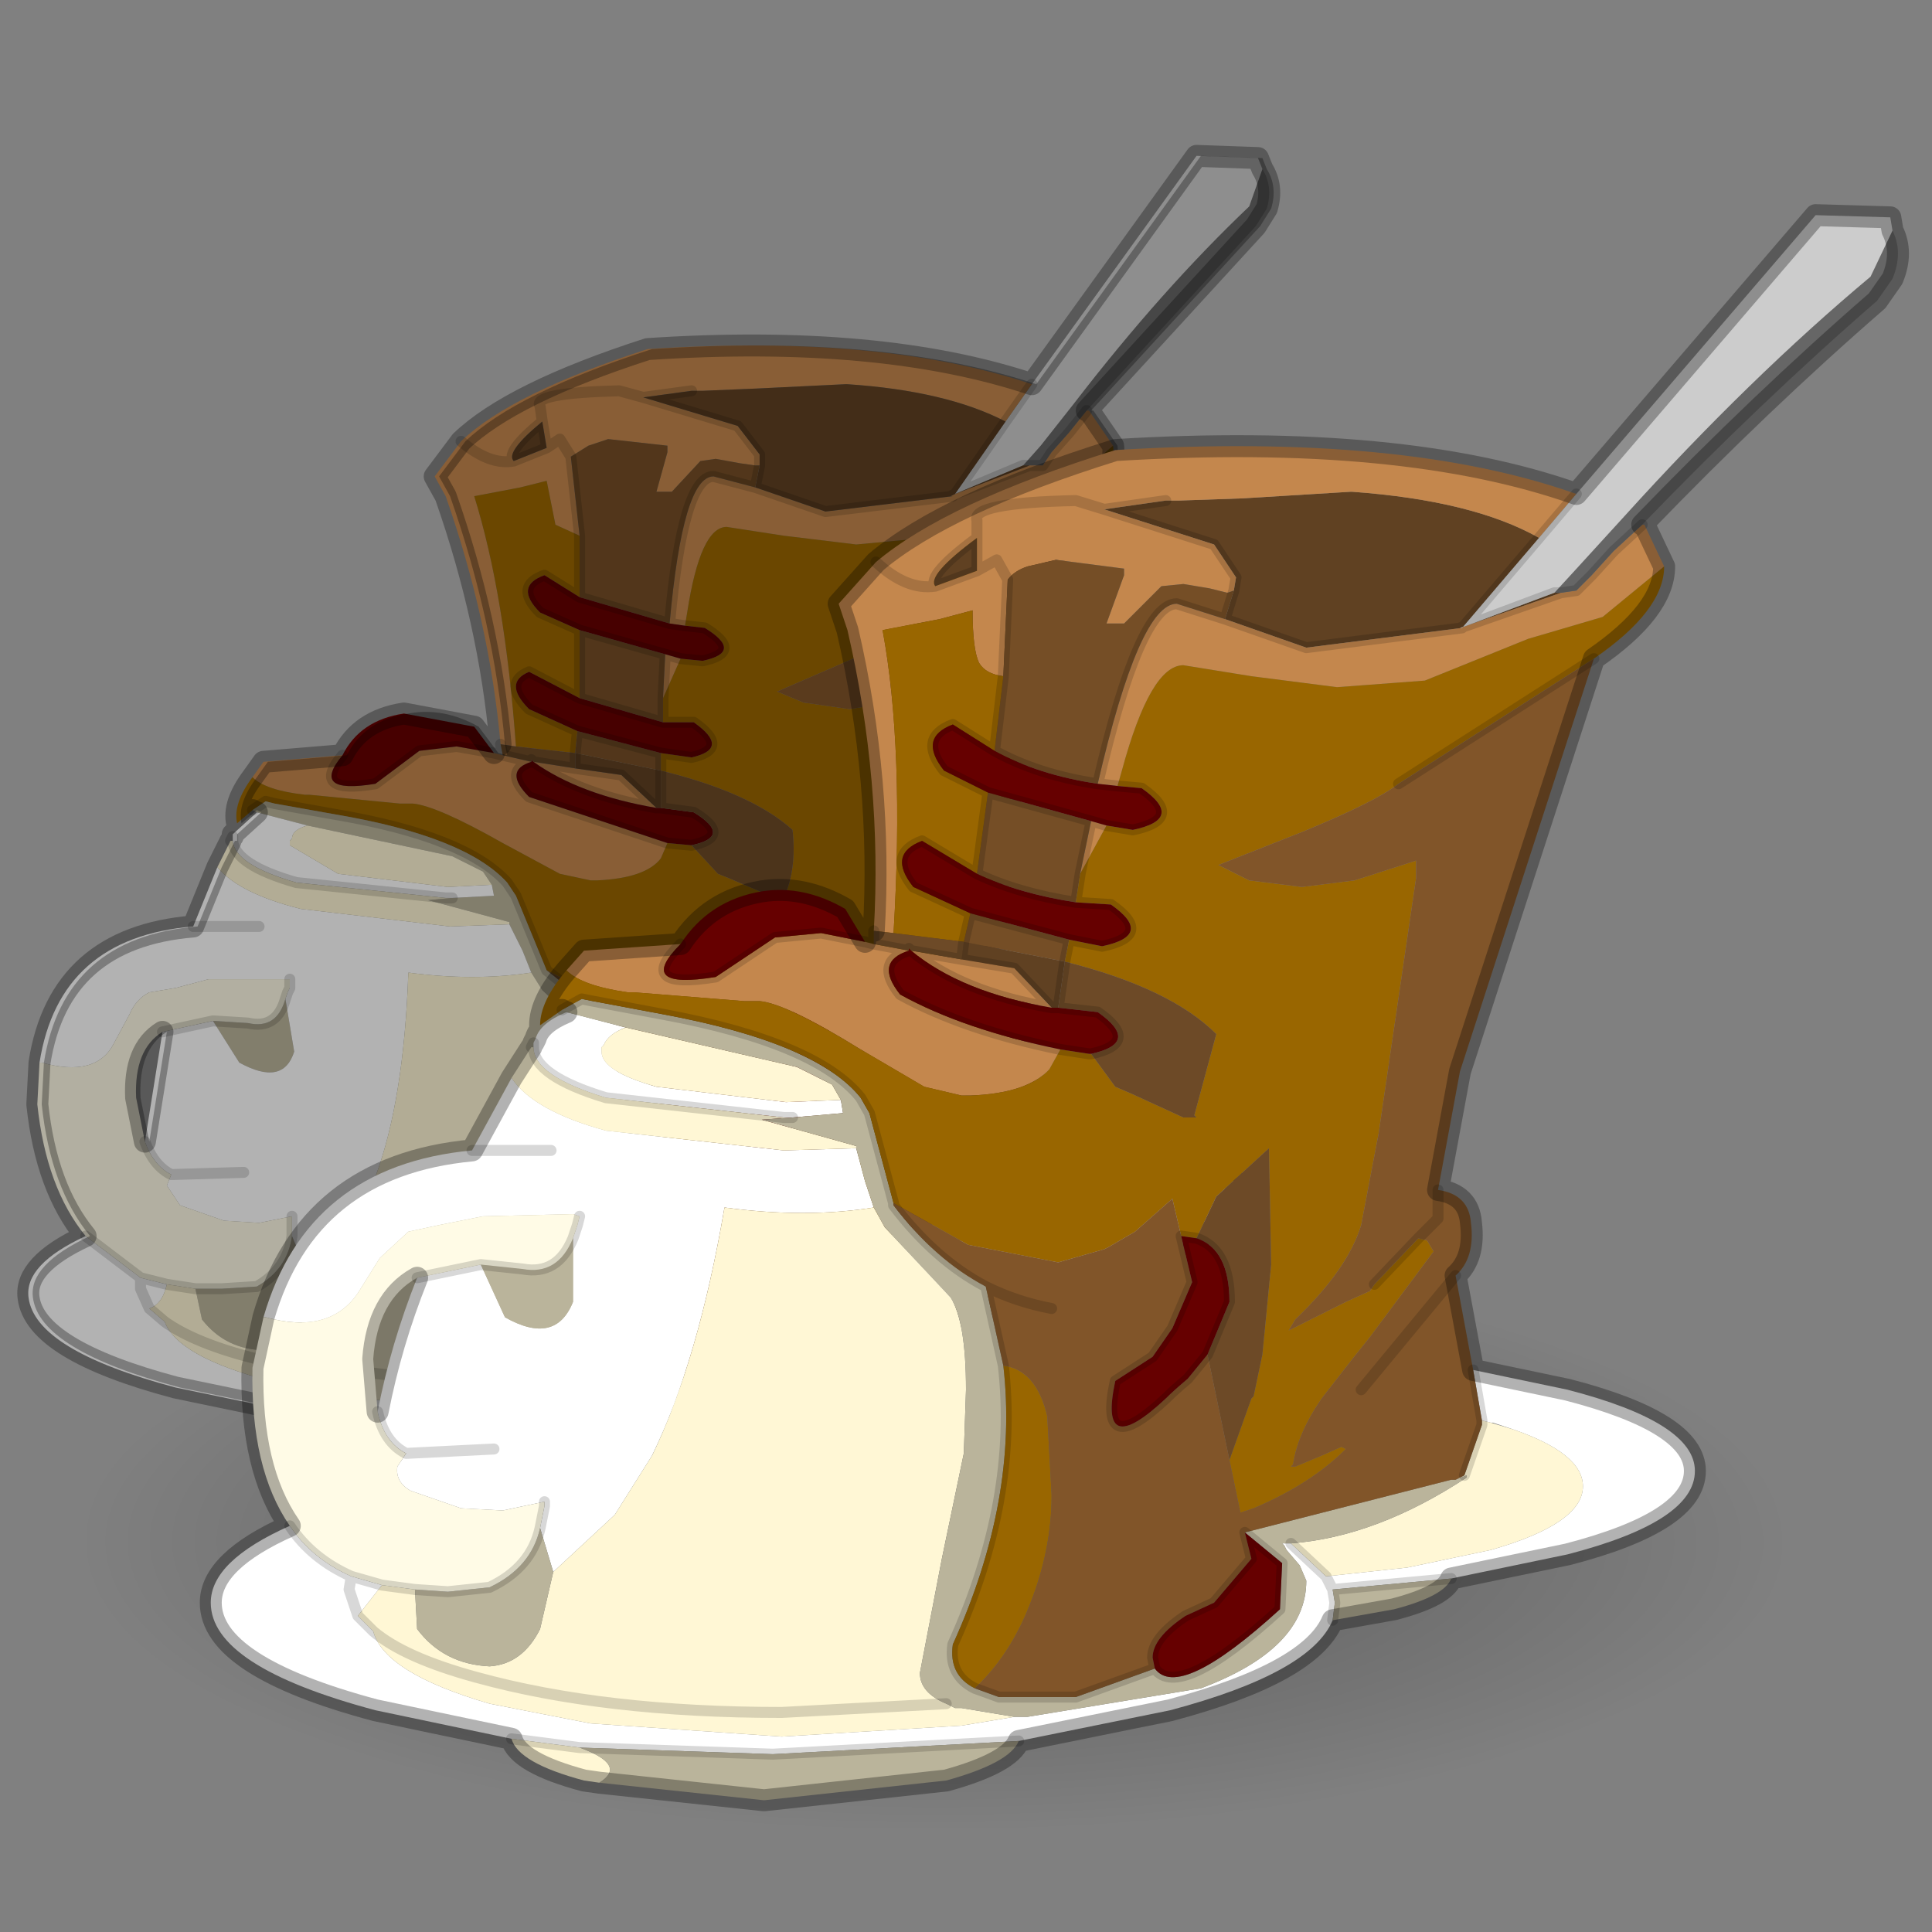 <?xml version="1.0" encoding="UTF-8" standalone="no"?>
<svg xmlns:xlink="http://www.w3.org/1999/xlink" height="440.0px" width="440.0px" xmlns="http://www.w3.org/2000/svg">
  <rect width="100%" height="100%" fill="#808080" stroke="none"/>
  <g transform="matrix(10.0, 0.0, 0.0, 10.0, 0.0, 0.0)">
    <use height="44.0" transform="matrix(1.0, 0.0, 0.0, 1.0, 0.0, 0.0)" width="44.0" xlink:href="#shape0"/>
    <use height="82.7" transform="matrix(-0.467, 0.002, 0.007, 0.158, 40.3, 28.5)" width="82.7" xlink:href="#sprite0"/>
    <use height="38.15" transform="matrix(1.0, 0.0, 0.0, 1.0, 0.4, 3.1)" width="43.05" xlink:href="#shape2"/>
  </g>
  <defs>
    <g id="shape0" transform="matrix(1.0, 0.0, 0.0, 1.0, 0.0, 0.0)">
      <path d="M44.0 44.0 L0.0 44.0 0.0 0.0 44.0 0.0 44.0 44.0" fill="#43adca" fill-opacity="0.0" fill-rule="evenodd" stroke="none"/>
    </g>
    <g id="sprite0" transform="matrix(1.0, 0.0, 0.0, 1.0, 0.0, 0.0)">
      <use height="82.7" transform="matrix(1.0, 0.0, 0.0, 1.0, 0.0, 0.0)" width="82.7" xlink:href="#shape1"/>
    </g>
    <g id="shape1" transform="matrix(1.0, 0.0, 0.0, 1.0, 0.0, 0.0)">
      <path d="M70.6 12.1 Q82.7 24.2 82.7 41.35 82.7 58.5 70.6 70.6 58.5 82.7 41.35 82.7 24.2 82.7 12.1 70.6 0.0 58.5 0.0 41.35 0.0 24.2 12.1 12.1 24.2 0.0 41.35 0.0 58.5 0.0 70.6 12.1" fill="url(#gradient0)" fill-rule="evenodd" stroke="none"/>
    </g>
    <radialGradient cx="0" cy="0" gradientTransform="matrix(0.051, 0.0, 0.0, 0.051, 41.35, 41.35)" gradientUnits="userSpaceOnUse" id="gradient0" r="819.2" spreadMethod="pad">
      <stop offset="0.0" stop-color="#000000" stop-opacity="0.302"/>
      <stop offset="1.0" stop-color="#000000" stop-opacity="0.0"/>
    </radialGradient>
    <g id="shape2" transform="matrix(1.0, 0.0, 0.0, 1.0, -0.4, -3.1)">
      <path d="M28.75 3.85 Q29.0 4.25 28.85 4.75 L28.6 5.15 24.75 9.35 24.35 9.85 23.95 10.3 23.75 10.6 23.45 10.6 23.3 10.6 23.7 10.15 24.45 9.2 Q26.45 6.6 28.45 4.7 L28.75 3.85" fill="#666666" fill-rule="evenodd" stroke="none"/>
      <path d="M23.5 8.75 L27.25 3.55 28.65 3.6 28.75 3.85 28.45 4.7 Q26.45 6.6 24.45 9.2 L23.7 10.15 23.3 10.6 21.75 11.25 22.9 9.6 23.5 8.75" fill="#cccccc" fill-rule="evenodd" stroke="none"/>
      <path d="M24.75 9.35 L24.8 9.35 25.35 10.15 24.25 11.1 22.9 11.5 21.1 12.25 19.5 12.4 17.85 12.2 16.55 12.0 Q15.95 12.0 15.65 13.95 L15.6 14.25 15.25 14.2 Q15.55 10.85 16.25 10.85 L17.2 11.1 18.8 11.65 21.7 11.3 21.65 11.3 21.75 11.25 21.7 11.3 21.75 11.25 23.45 10.6 23.75 10.6 23.95 10.3 24.35 9.85 24.75 9.35 M5.75 17.7 L6.0 17.35 7.8 17.2 Q7.05 18.1 8.55 17.85 L9.55 17.1 10.4 17.0 11.25 17.15 11.45 17.2 12.1 17.35 Q11.45 17.55 12.05 18.15 L15.2 19.2 15.05 19.55 Q14.7 20.0 13.6 20.05 L13.45 20.05 12.75 19.9 11.45 19.2 Q9.95 18.35 9.4 18.3 L9.1 18.3 7.05 18.1 6.95 18.1 Q6.05 18.0 5.75 17.7 M11.4 16.95 Q11.15 14.15 10.15 11.3 L9.9 10.85 10.5 10.05 Q11.65 8.95 14.75 7.95 20.05 7.6 23.5 8.75 L22.9 9.6 Q21.55 8.9 19.3 8.75 L19.25 8.75 17.2 8.85 16.0 8.9 15.75 8.9 14.65 9.05 16.8 9.7 17.3 10.35 17.3 10.6 17.2 10.6 16.85 10.55 16.3 10.45 15.95 10.5 15.3 11.2 14.95 11.2 15.2 10.3 15.2 10.15 13.85 10.0 13.4 10.15 13.0 10.4 12.75 10.0 12.45 10.2 12.75 10.0 13.0 10.4 13.2 12.2 12.65 11.95 12.45 10.95 11.85 11.1 10.8 11.3 Q11.5 13.55 11.75 17.0 L11.4 16.95 M12.35 9.6 L12.3 9.25 Q12.1 8.95 14.1 8.9 L14.65 9.05 14.1 8.9 Q12.1 8.95 12.3 9.25 L12.35 9.6 Q11.5 10.3 11.7 10.5 L12.45 10.2 12.35 9.6 M10.5 10.05 Q11.15 10.6 11.7 10.5 11.15 10.6 10.5 10.05 M15.5 15.0 L15.1 15.9 15.15 14.9 15.5 15.0 M12.15 17.35 L13.1 17.5 14.15 17.65 14.95 18.4 Q13.2 18.1 12.15 17.35" fill="#c4874d" fill-rule="evenodd" stroke="none"/>
      <path d="M22.9 9.6 L21.75 11.25 23.3 10.6 23.45 10.6 21.75 11.25 21.65 11.3 21.7 11.3 18.8 11.65 17.2 11.1 17.3 10.6 17.3 10.35 16.8 9.7 14.65 9.05 15.75 8.9 16.0 8.9 17.2 8.85 19.25 8.75 19.3 8.75 Q21.55 8.9 22.9 9.6 M12.35 9.6 L12.45 10.2 11.7 10.5 Q11.5 10.3 12.35 9.6 M13.1 17.5 L13.1 17.15 15.05 17.55 15.05 18.4 14.95 18.4 14.15 17.65 13.1 17.5" fill="#604122" fill-rule="evenodd" stroke="none"/>
      <path d="M25.35 10.15 Q25.45 10.95 24.2 11.85 L20.9 14.2 Q20.5 14.55 19.2 15.1 L17.7 15.75 18.3 16.0 19.35 16.15 20.25 16.0 21.35 15.65 21.4 16.0 21.35 20.75 21.3 22.5 Q21.15 23.3 20.3 24.25 L20.2 24.45 21.2 23.95 21.6 23.7 21.7 23.6 22.35 22.75 22.6 22.8 22.7 23.0 21.7 24.6 21.5 25.0 20.95 25.75 Q20.6 26.4 20.6 27.0 L20.65 27.0 21.1 26.8 21.45 26.65 21.55 26.7 Q21.0 27.35 19.95 27.8 L19.75 27.9 19.4 26.9 19.65 25.75 19.65 25.7 19.75 24.9 19.7 23.25 19.35 21.05 18.45 21.95 18.2 22.75 17.9 22.7 17.65 22.0 17.05 22.6 16.6 22.9 16.5 22.95 15.7 23.2 13.95 22.85 12.45 22.1 11.75 20.4 11.55 20.1 Q10.6 19.05 7.65 18.55 L6.25 18.3 6.05 18.25 5.75 18.45 5.4 18.75 Q5.3 18.3 5.75 17.7 6.05 18.0 6.95 18.1 L7.05 18.1 9.1 18.3 9.4 18.3 Q9.95 18.35 11.45 19.2 L12.75 19.9 13.45 20.05 13.6 20.05 Q14.7 20.0 15.05 19.55 L15.2 19.2 15.75 19.25 16.35 19.9 16.6 20.0 17.65 20.45 17.9 20.45 17.85 20.45 Q18.15 19.8 18.05 18.9 17.1 18.05 15.05 17.55 L15.05 17.15 15.75 17.25 Q16.65 17.05 15.8 16.45 L15.1 16.45 15.1 15.9 15.5 15.0 16.0 15.05 Q16.95 14.85 16.05 14.3 L15.6 14.25 15.65 13.95 Q15.95 12.0 16.55 12.0 L17.85 12.2 19.5 12.4 21.1 12.25 22.9 11.5 24.25 11.1 25.35 10.15 M11.75 17.0 Q11.5 13.55 10.8 11.3 L11.85 11.1 12.45 10.95 12.65 11.95 13.2 12.2 13.2 13.6 12.4 13.1 Q11.7 13.35 12.3 13.95 L13.2 14.35 13.2 15.9 12.05 15.3 Q11.45 15.55 12.05 16.15 L13.15 16.65 13.1 17.15 11.75 17.0 M15.2 31.2 Q14.65 30.95 14.7 30.35 15.55 27.65 14.95 25.1 15.55 25.2 15.85 26.05 L16.15 27.55 16.0 29.6 15.2 31.2" fill="#996600" fill-rule="evenodd" stroke="none"/>
      <path d="M24.2 11.85 L22.75 19.6 22.65 21.85 Q23.2 21.9 23.35 22.45 23.5 23.1 23.15 23.45 L23.75 25.2 24.05 26.15 24.05 26.25 23.85 27.2 23.7 27.25 23.65 27.25 19.85 28.25 20.1 28.75 19.5 29.55 18.95 29.8 Q18.45 30.25 18.5 30.6 L18.5 30.8 17.15 31.35 15.7 31.35 15.2 31.2 16.0 29.6 16.15 27.55 15.85 26.05 Q15.55 25.2 14.95 25.1 L14.4 23.65 12.45 22.1 13.95 22.85 15.7 23.2 16.5 22.95 16.6 22.9 17.05 22.6 17.65 22.0 17.9 22.7 18.25 23.55 18.0 24.4 17.7 24.95 17.1 25.4 Q16.95 26.95 18.0 25.75 L18.45 25.35 18.7 24.9 19.4 26.9 19.75 27.9 19.95 27.8 Q21.0 27.35 21.55 26.7 L21.45 26.65 21.1 26.8 20.65 27.0 20.6 27.0 Q20.6 26.4 20.95 25.75 L21.5 25.0 21.7 24.6 22.7 23.0 22.6 22.8 22.35 22.75 21.7 23.6 21.6 23.7 21.2 23.95 20.2 24.45 20.3 24.25 Q21.15 23.3 21.3 22.5 L21.35 20.75 21.4 16.0 21.35 15.65 20.25 16.0 19.35 16.15 18.3 16.0 17.7 15.75 19.2 15.1 Q20.5 14.55 20.9 14.2 L24.2 11.85 M22.65 21.85 L22.7 22.35 22.35 22.75 22.7 22.35 22.65 21.85 M14.4 23.65 L15.7 24.05 14.4 23.65 M21.7 25.6 L23.15 23.45 21.7 25.6" fill="#815529" fill-rule="evenodd" stroke="none"/>
      <path d="M13.0 10.4 L13.4 10.15 13.85 10.0 15.2 10.15 15.2 10.3 14.95 11.2 15.3 11.2 15.95 10.5 16.3 10.45 16.85 10.55 17.2 10.6 17.3 10.6 17.2 11.1 16.25 10.85 Q15.55 10.85 15.25 14.2 L13.2 13.6 13.2 12.2 13.0 10.4 M15.1 15.9 L15.1 16.45 13.2 15.9 13.2 14.35 15.15 14.9 15.1 15.9 M15.05 17.15 L15.05 17.55 13.1 17.15 13.15 16.65 15.05 17.15" fill="#754e26" fill-rule="evenodd" stroke="none"/>
      <path d="M23.9 29.1 L22.85 29.7 21.75 29.9 21.75 29.55 21.65 29.35 23.9 29.1 M16.15 32.15 Q16.05 32.6 14.9 32.9 L11.55 33.3 8.4 32.95 Q8.9 32.6 7.95 32.3 L11.55 32.4 16.15 32.15 M5.85 18.5 L5.75 18.45 6.05 18.25 6.25 18.3 7.65 18.55 Q10.6 19.05 11.55 20.1 L11.75 20.4 12.45 22.1 14.4 23.65 14.95 25.1 Q15.55 27.65 14.7 30.35 14.65 30.95 15.2 31.2 L15.7 31.35 17.15 31.35 18.5 30.8 Q19.05 31.45 20.7 29.7 L20.65 28.85 19.85 28.25 23.65 27.25 23.7 27.25 23.85 27.2 Q22.35 28.35 20.75 28.45 L20.6 28.45 20.65 28.5 20.7 28.6 21.0 28.85 21.15 29.15 Q21.3 30.45 19.45 31.2 L16.3 31.7 16.05 31.7 15.0 31.55 14.85 31.55 14.7 31.45 Q14.15 31.25 14.1 30.9 L14.25 28.75 14.4 26.75 14.3 25.6 Q14.15 24.3 13.75 23.85 L12.35 22.55 12.1 22.15 11.9 21.65 11.6 21.05 11.6 21.0 9.75 20.5 10.3 20.45 11.25 20.4 11.2 20.15 11.0 19.85 10.3 19.5 7.0 18.8 5.85 18.5 M4.85 23.25 L5.65 23.3 Q6.3 23.45 6.5 22.75 L6.7 23.95 Q6.45 24.75 5.45 24.2 L4.85 23.25 M6.65 28.15 L7.0 29.0 6.9 30.05 Q6.65 30.75 6.05 30.75 5.15 30.75 4.6 30.05 L4.45 29.35 5.05 29.35 5.85 29.3 Q6.55 28.9 6.65 28.15" fill="#bab49b" fill-rule="evenodd" stroke="none"/>
      <path d="M7.8 17.2 Q8.2 16.4 9.2 16.25 L10.8 16.55 11.25 17.15 10.4 17.0 9.55 17.1 8.55 17.85 Q7.05 18.1 7.8 17.2 M15.25 14.2 L15.6 14.25 16.05 14.3 Q16.95 14.85 16.0 15.05 L15.5 15.0 15.15 14.9 13.2 14.35 12.3 13.95 Q11.7 13.35 12.4 13.1 L13.2 13.6 15.25 14.2 M15.1 16.45 L15.8 16.45 Q16.65 17.05 15.75 17.25 L15.05 17.15 13.15 16.65 12.05 16.15 Q11.45 15.55 12.05 15.3 L13.2 15.9 15.1 16.45 M15.75 19.25 L15.2 19.2 12.05 18.15 Q11.45 17.55 12.1 17.35 L12.1 17.3 12.15 17.35 Q13.2 18.1 14.95 18.4 L15.05 18.4 15.8 18.5 Q16.7 19.05 15.75 19.25 M19.85 28.25 L20.65 28.85 20.7 29.7 Q19.05 31.45 18.5 30.8 L18.5 30.6 Q18.45 30.25 18.95 29.8 L19.5 29.55 20.1 28.75 19.85 28.25 M17.9 22.7 L18.2 22.75 Q18.85 22.95 19.0 23.95 L18.7 24.9 18.45 25.35 18.0 25.75 Q16.95 26.95 17.1 25.4 L17.7 24.95 18.0 24.4 18.25 23.55 17.9 22.7" fill="#660000" fill-rule="evenodd" stroke="none"/>
      <path d="M23.75 25.2 L25.55 25.6 Q28.05 26.2 28.15 27.1 28.3 28.05 25.95 28.65 L23.9 29.1 21.65 29.35 21.5 29.1 21.65 29.35 21.75 29.55 21.75 29.9 Q21.45 30.9 18.9 31.6 L16.15 32.15 11.55 32.4 7.95 32.3 6.65 32.15 4.0 31.6 Q0.8 30.75 0.65 29.55 0.55 28.8 1.95 28.15 L3.2 29.1 3.8 29.25 Q3.7 29.7 3.4 29.8 L3.75 30.1 Q4.05 30.9 6.15 31.45 L8.1 31.85 11.7 32.1 15.05 31.9 16.05 31.7 16.3 31.7 19.45 31.2 Q21.3 30.45 21.15 29.15 L21.0 28.85 20.7 28.6 20.65 28.5 20.6 28.45 20.75 28.45 21.5 29.1 23.0 28.9 24.5 28.6 Q26.2 28.1 26.1 27.4 26.0 26.75 24.65 26.3 L24.25 26.2 24.2 26.2 24.05 26.15 23.75 25.2 M0.9 24.2 Q1.35 21.35 4.4 21.1 L4.95 19.75 Q5.45 20.35 6.85 20.7 L10.25 21.1 11.6 21.05 11.9 21.65 12.1 22.15 Q10.8 22.35 9.3 22.15 9.2 25.05 8.55 26.8 L8.0 27.95 7.0 29.0 6.65 28.15 6.65 27.75 6.65 27.7 5.9 27.85 5.1 27.8 4.1 27.45 3.8 27.0 3.9 26.75 Q3.5 26.55 3.3 26.0 L3.7 23.5 4.85 23.25 5.45 24.2 Q6.45 24.75 6.7 23.95 L6.5 22.75 6.55 22.6 6.6 22.5 6.6 22.3 6.45 22.3 4.75 22.3 4.0 22.5 3.4 22.6 Q3.1 22.75 2.95 23.1 L2.6 23.75 Q2.2 24.55 0.95 24.2 L0.9 24.2 M5.3 19.05 L5.3 19.0 5.85 18.5 7.0 18.8 Q6.65 18.9 6.65 19.1 L6.6 19.15 6.6 19.25 7.7 19.9 10.2 20.2 11.2 20.15 11.25 20.4 10.3 20.45 10.15 20.45 6.75 20.1 Q5.35 19.7 5.3 19.15 L5.3 19.05 M5.55 26.7 L3.9 26.75 5.55 26.7 M5.9 21.1 L4.4 21.1 5.9 21.1 M3.4 29.8 L3.2 29.35 3.2 29.1 3.2 29.35 3.4 29.8" fill="#ffffff" fill-rule="evenodd" stroke="none"/>
      <path d="M1.95 28.15 Q1.05 27.05 0.85 25.15 L0.9 24.2 0.95 24.2 Q2.2 24.55 2.6 23.75 L2.95 23.1 Q3.1 22.75 3.4 22.6 L4.0 22.5 4.75 22.3 6.45 22.3 6.6 22.3 6.6 22.5 6.55 22.6 6.5 22.75 Q6.3 23.45 5.65 23.3 L4.85 23.25 3.7 23.5 Q3.05 23.9 3.1 25.0 L3.3 26.0 Q3.5 26.55 3.9 26.75 L3.8 27.0 4.1 27.45 5.1 27.8 5.9 27.85 6.65 27.7 6.65 27.75 6.65 28.15 Q6.55 28.9 5.85 29.3 L5.05 29.35 4.45 29.35 3.8 29.25 3.2 29.1 1.95 28.15" fill="#fffbe6" fill-rule="evenodd" stroke="none"/>
      <path d="M8.4 32.95 L8.1 32.9 Q6.8 32.6 6.65 32.15 L7.95 32.3 Q8.9 32.6 8.4 32.95 M4.95 19.75 L5.25 19.15 5.3 19.15 Q5.35 19.7 6.75 20.1 L10.15 20.45 10.3 20.45 9.75 20.5 11.6 21.0 11.6 21.05 10.25 21.1 6.85 20.7 Q5.45 20.35 4.95 19.75 M11.2 20.15 L10.2 20.2 7.7 19.9 6.6 19.25 6.6 19.15 6.65 19.1 Q6.65 18.9 7.0 18.8 L10.3 19.5 11.0 19.85 11.2 20.15 M12.1 22.15 L12.35 22.55 13.75 23.85 Q14.15 24.3 14.3 25.6 L14.4 26.75 14.25 28.75 14.1 30.9 Q14.15 31.25 14.7 31.45 L14.85 31.55 15.0 31.55 16.05 31.7 15.05 31.9 11.7 32.1 8.1 31.85 6.15 31.45 Q4.05 30.9 3.75 30.1 4.45 30.6 5.85 30.95 L11.6 31.65 14.7 31.45 11.6 31.65 5.85 30.95 Q4.45 30.6 3.75 30.1 L3.4 29.8 Q3.7 29.7 3.8 29.25 L4.45 29.35 4.6 30.05 Q5.15 30.75 6.05 30.75 6.65 30.75 6.9 30.05 L7.0 29.0 8.0 27.95 8.55 26.8 Q9.2 25.05 9.3 22.15 10.8 22.35 12.1 22.15 M20.75 28.45 Q22.35 28.35 23.85 27.2 L24.05 26.25 24.05 26.15 24.2 26.2 24.65 26.3 Q26.0 26.75 26.1 27.4 26.2 28.1 24.5 28.6 L23.0 28.9 21.5 29.1 20.75 28.45" fill="#fff7d5" fill-rule="evenodd" stroke="none"/>
      <path d="M11.45 17.2 L11.4 16.95 11.75 17.0 13.1 17.15 13.1 17.5 12.15 17.35 12.1 17.3 12.1 17.35 11.45 17.2 M15.05 17.55 Q17.1 18.05 18.05 18.9 18.15 19.8 17.85 20.45 L17.9 20.45 17.65 20.45 16.6 20.0 16.35 19.9 15.75 19.25 Q16.7 19.05 15.8 18.5 L15.05 18.4 15.05 17.55 M18.2 22.75 L18.45 21.95 19.35 21.05 19.7 23.25 19.75 24.9 19.65 25.7 19.65 25.75 19.4 26.9 18.7 24.9 19.0 23.95 Q18.85 22.95 18.2 22.75" fill="#6d4a27" fill-rule="evenodd" stroke="none"/>
      <path d="M23.5 8.75 L27.25 3.55 28.65 3.6 28.75 3.85 Q29.0 4.25 28.85 4.75 L28.6 5.15 24.75 9.35 24.8 9.35 25.35 10.15 Q25.45 10.95 24.2 11.85 L22.75 19.6 22.65 21.85 Q23.2 21.9 23.35 22.45 23.5 23.1 23.15 23.45 L23.75 25.2 25.55 25.6 Q28.05 26.2 28.15 27.1 28.3 28.05 25.95 28.65 L23.9 29.1 22.85 29.7 21.75 29.9 Q21.45 30.9 18.9 31.6 L16.15 32.15 Q16.05 32.6 14.9 32.9 L11.55 33.3 8.4 32.95 8.1 32.9 Q6.8 32.6 6.65 32.15 L4.0 31.6 Q0.8 30.75 0.65 29.55 0.55 28.8 1.95 28.15 1.05 27.05 0.85 25.15 L0.9 24.2 Q1.35 21.35 4.4 21.1 L4.95 19.75 5.25 19.15 M5.3 19.05 L5.3 19.0 5.85 18.5 M5.75 18.45 L5.4 18.75 Q5.3 18.3 5.75 17.7 L6.0 17.35 7.8 17.2 Q8.2 16.4 9.2 16.25 L10.8 16.55 11.25 17.15 M11.4 16.95 Q11.15 14.15 10.15 11.3 L9.9 10.85 10.5 10.05 Q11.65 8.95 14.75 7.95 20.05 7.6 23.5 8.75 M3.7 23.5 L3.3 26.0 3.1 25.0 Q3.05 23.9 3.7 23.5" fill="none" stroke="#000000" stroke-linecap="round" stroke-linejoin="round" stroke-opacity="0.302" stroke-width="0.5"/>
      <path d="M5.25 19.15 L5.3 19.05 M11.25 17.15 L11.45 17.2 11.4 16.95 M23.5 8.75 L22.9 9.6 21.75 11.25 23.3 10.6 23.45 10.6 21.75 11.25 21.65 11.3 21.7 11.3 21.75 11.25 M23.45 10.6 L23.75 10.6 23.95 10.3 24.35 9.85 24.75 9.35 M21.7 23.6 L22.35 22.75 22.7 22.35 22.65 21.85 M24.2 11.85 L20.9 14.2 M14.65 9.05 L14.1 8.9 Q12.1 8.95 12.3 9.25 L12.35 9.6 12.45 10.2 12.75 10.0 13.0 10.4 M17.3 10.6 L17.3 10.35 16.8 9.7 14.65 9.05 15.75 8.9 M11.7 10.5 Q11.15 10.6 10.5 10.05 M12.35 9.6 Q11.5 10.3 11.7 10.5 L12.45 10.2 M13.2 12.2 L13.0 10.4 M17.2 11.1 L16.25 10.85 Q15.55 10.85 15.25 14.2 L15.6 14.25 16.05 14.3 Q16.95 14.85 16.0 15.05 L15.5 15.0 15.15 14.9 13.2 14.35 13.2 15.9 15.1 16.45 15.8 16.45 Q16.65 17.05 15.75 17.25 L15.05 17.15 15.05 17.55 M15.1 15.9 L15.1 16.45 M15.75 19.25 L15.2 19.2 12.05 18.15 Q11.45 17.55 12.1 17.35 L11.45 17.2 M17.3 10.6 L17.2 11.1 18.8 11.65 21.7 11.3 M12.45 22.1 L11.75 20.4 11.55 20.1 Q10.6 19.05 7.65 18.55 L6.25 18.3 6.05 18.25 5.75 18.45 M7.8 17.2 Q7.05 18.1 8.55 17.85 L9.55 17.1 10.4 17.0 11.25 17.15 M4.85 23.25 L3.7 23.5 M3.3 26.0 Q3.5 26.55 3.9 26.75 L5.55 26.7 M5.3 19.15 Q5.35 19.7 6.75 20.1 L10.15 20.45 10.3 20.45 M5.3 19.15 L5.3 19.05 M4.85 23.25 L5.65 23.3 Q6.3 23.45 6.5 22.75 L6.55 22.6 6.6 22.5 6.6 22.3 M4.4 21.1 L5.9 21.1 M13.2 14.35 L12.3 13.95 Q11.7 13.35 12.4 13.1 L13.2 13.6 13.2 12.2 M12.1 17.35 L12.1 17.3 12.15 17.35 13.1 17.5 13.1 17.15 13.15 16.65 12.05 16.15 Q11.45 15.55 12.05 15.3 L13.2 15.9 M15.05 18.4 L15.05 17.55 M13.1 17.5 L14.15 17.65 14.95 18.4 15.05 18.4 15.8 18.5 Q16.7 19.05 15.75 19.25 M15.05 17.15 L13.15 16.65 M15.15 14.9 L15.1 15.9 M12.15 17.35 Q13.2 18.1 14.95 18.4 M19.85 28.25 L20.65 28.85 20.7 29.7 Q19.05 31.45 18.5 30.8 L17.15 31.35 15.7 31.35 15.2 31.2 Q14.65 30.95 14.7 30.35 15.55 27.65 14.95 25.1 L14.4 23.65 12.45 22.1 M17.9 22.7 L18.2 22.75 M18.7 24.9 L18.45 25.35 18.0 25.75 Q16.95 26.95 17.1 25.4 L17.7 24.95 18.0 24.4 18.25 23.55 17.9 22.7 M18.7 24.9 L19.0 23.95 Q18.85 22.95 18.2 22.75 M13.2 13.6 L15.25 14.2 M15.7 24.05 L14.4 23.65 M19.85 28.25 L20.1 28.75 19.5 29.55 18.95 29.8 Q18.45 30.25 18.5 30.6 L18.5 30.8 M3.75 30.1 Q4.45 30.6 5.85 30.95 L11.6 31.65 14.7 31.45 M16.15 32.15 L11.55 32.4 7.95 32.3 6.65 32.15 M6.65 28.15 L6.65 27.75 6.65 27.7 M4.45 29.35 L3.8 29.25 M3.4 29.8 L3.75 30.1 M4.45 29.35 L5.05 29.35 5.85 29.3 Q6.55 28.9 6.65 28.15 M1.95 28.15 L3.2 29.1 3.8 29.25 M3.2 29.1 L3.2 29.35 3.4 29.8 M21.5 29.1 L21.65 29.35 23.9 29.1 M24.05 26.15 L24.05 26.25 23.85 27.2 M23.75 25.2 L24.05 26.15 M20.75 28.45 L21.5 29.1 M21.65 29.35 L21.75 29.55 21.75 29.9 M23.15 23.45 L21.7 25.6" fill="none" stroke="#000000" stroke-linecap="round" stroke-linejoin="round" stroke-opacity="0.153" stroke-width="0.25"/>
      <path d="M27.35 3.55 L28.75 3.6 28.85 3.85 Q29.1 4.25 28.95 4.75 L28.7 5.15 24.85 9.35 24.9 9.35 25.45 10.15 Q25.55 10.95 24.3 11.85 L22.85 19.6 22.75 21.85 Q23.3 21.9 23.45 22.45 23.6 23.1 23.25 23.45 L23.85 25.2 25.65 25.6 Q28.15 26.2 28.25 27.1 28.4 28.05 26.05 28.65 L24.0 29.1 Q23.85 29.45 22.95 29.7 L21.85 29.9 Q21.55 30.9 19.0 31.6 L16.25 32.15 Q16.15 32.6 15.0 32.9 L11.65 33.3 8.5 32.95 8.2 32.9 Q6.9 32.6 6.75 32.15 L4.1 31.6 Q0.9 30.75 0.75 29.55 0.65 28.8 2.05 28.15 1.15 27.05 0.95 25.15 L1.0 24.2 Q1.45 21.35 4.5 21.1 L5.05 19.75 5.35 19.15 5.4 19.15 5.4 19.05 5.4 19.0 5.95 18.5 5.85 18.45 5.5 18.75 Q5.4 18.3 5.85 17.7 L6.1 17.35 7.9 17.2 Q8.3 16.4 9.3 16.25 10.1 16.1 10.9 16.55 L11.35 17.15 11.55 17.2 11.5 16.95 Q11.25 14.15 10.25 11.3 L10.0 10.85 10.6 10.05 Q11.75 8.95 14.85 7.95 20.15 7.6 23.6 8.75 L27.35 3.55 M3.2 25.0 L3.4 26.0 3.8 23.5 Q3.15 23.9 3.2 25.0 M24.75 26.3 L24.35 26.2 24.3 26.2 24.75 26.3" fill="#000000" fill-opacity="0.302" fill-rule="evenodd" stroke="none"/>
      <path d="M33.55 31.2 L35.7 31.65 Q38.6 32.4 38.6 33.5 38.6 34.65 35.7 35.4 L33.05 35.95 30.35 36.2 30.2 35.9 30.35 36.2 30.4 36.5 30.35 36.9 Q29.85 38.1 26.65 38.95 L23.2 39.65 17.6 39.95 13.2 39.8 11.65 39.6 8.55 38.95 Q4.8 37.95 4.8 36.5 4.8 35.55 6.6 34.75 7.1 35.5 8.0 35.9 L8.7 36.1 8.15 36.8 8.5 37.15 Q8.75 38.1 11.15 38.8 L13.45 39.25 17.8 39.55 21.9 39.3 23.1 39.1 23.4 39.1 27.35 38.45 Q29.75 37.55 29.75 36.0 L29.6 35.65 29.3 35.3 29.25 35.2 29.2 35.15 29.4 35.15 30.2 35.9 32.05 35.7 33.95 35.3 Q36.05 34.7 36.05 33.85 36.05 33.1 34.45 32.55 L34.0 32.4 33.95 32.4 33.75 32.35 33.55 31.2 M6.0 30.0 Q7.0 26.55 10.75 26.2 L11.65 24.55 Q12.15 25.3 13.8 25.75 L17.85 26.2 19.5 26.15 19.7 26.9 19.9 27.5 Q18.35 27.75 16.5 27.5 15.9 31.0 14.85 33.15 L14.0 34.5 12.6 35.8 12.3 34.8 12.4 34.3 12.4 34.2 11.45 34.4 10.5 34.35 9.35 33.95 Q9.0 33.75 9.05 33.4 L9.25 33.1 Q8.75 32.85 8.6 32.15 8.9 30.6 9.5 29.1 L10.95 28.8 11.5 30.0 Q12.65 30.65 13.05 29.65 L13.05 28.2 13.1 28.05 13.15 27.9 13.2 27.7 13.05 27.65 11.0 27.7 10.0 27.9 9.3 28.05 8.65 28.65 8.15 29.45 Q7.5 30.4 6.05 30.0 L6.0 30.0 M12.15 23.75 L12.2 23.65 Q12.3 23.3 12.9 23.05 L14.25 23.4 Q13.85 23.55 13.75 23.8 L13.7 23.85 13.7 23.95 Q13.7 24.4 14.95 24.75 L17.9 25.1 19.15 25.05 19.2 25.35 18.05 25.45 17.85 25.45 13.8 25.0 Q12.15 24.5 12.15 23.85 L12.15 23.75 M12.55 26.2 L10.75 26.2 12.55 26.2 M11.25 33.0 L9.25 33.1 11.25 33.0 M8.15 36.8 L7.95 36.2 8.0 35.9 7.95 36.2 8.15 36.8" fill="#ffffff" fill-rule="evenodd" stroke="none"/>
      <path d="M13.65 40.6 L13.3 40.55 Q11.8 40.15 11.65 39.6 L13.2 39.8 Q14.3 40.2 13.65 40.6 M11.65 24.55 L12.1 23.85 12.15 23.85 Q12.15 24.5 13.8 25.0 L17.85 25.45 18.05 25.45 17.35 25.5 19.5 26.1 19.5 26.15 17.85 26.2 13.8 25.75 Q12.15 25.3 11.65 24.55 M19.15 25.05 L17.9 25.1 14.95 24.75 Q13.7 24.4 13.7 23.95 L13.7 23.85 13.75 23.8 Q13.85 23.55 14.25 23.4 L18.15 24.3 18.95 24.7 19.15 25.05 M19.9 27.5 L20.15 27.95 21.65 29.55 Q22.0 30.1 22.0 31.65 L21.95 33.1 21.45 35.5 20.95 38.1 Q20.95 38.55 21.55 38.8 L21.75 38.9 21.9 38.9 23.1 39.1 21.9 39.3 17.8 39.55 13.45 39.25 11.15 38.8 Q8.75 38.1 8.5 37.15 L8.15 36.8 8.7 36.1 9.45 36.2 9.5 37.1 Q10.1 37.9 11.15 37.95 11.9 37.9 12.3 37.1 L12.6 35.8 14.0 34.5 14.85 33.15 Q15.9 31.0 16.5 27.5 18.35 27.75 19.9 27.5 M29.4 35.15 Q31.35 35.0 33.4 33.65 L33.4 33.6 33.15 33.7 33.35 33.6 33.75 32.45 33.75 32.35 33.95 32.4 34.45 32.55 Q36.05 33.1 36.05 33.85 36.05 34.7 33.95 35.3 L32.05 35.7 30.2 35.9 29.4 35.15 M21.55 38.8 L17.8 39.0 Q13.75 39.0 10.85 38.2 9.2 37.75 8.5 37.15 9.2 37.75 10.85 38.2 13.75 39.0 17.8 39.0 L21.55 38.8" fill="#fff7d5" fill-rule="evenodd" stroke="none"/>
      <path d="M33.05 35.95 Q32.9 36.35 31.75 36.65 L30.35 36.9 30.4 36.5 30.35 36.2 33.05 35.95 M23.2 39.65 Q23.0 40.15 21.55 40.55 L17.4 41.0 13.65 40.6 Q14.3 40.2 13.2 39.8 L17.6 39.95 23.2 39.65 M12.9 23.05 L12.8 23.0 13.25 22.75 13.5 22.8 15.1 23.1 Q18.6 23.75 19.6 25.0 L19.8 25.35 20.35 27.4 20.35 27.45 Q21.3 28.7 22.45 29.3 L22.85 31.1 Q23.2 34.15 21.7 37.45 21.6 38.15 22.2 38.45 L22.75 38.65 24.5 38.65 26.3 38.0 Q26.85 38.75 29.15 36.65 L29.2 35.6 28.35 34.9 33.05 33.7 33.15 33.7 33.4 33.6 33.4 33.65 Q31.35 35.0 29.4 35.15 L29.2 35.15 29.25 35.2 29.3 35.3 29.6 35.65 29.75 36.0 Q29.75 37.55 27.35 38.45 L23.4 39.1 23.1 39.1 21.9 38.9 21.75 38.9 21.55 38.8 Q20.95 38.55 20.95 38.1 L21.45 35.5 21.95 33.1 22.0 31.65 Q22.0 30.1 21.65 29.55 L20.15 27.95 19.9 27.5 19.7 26.9 19.5 26.15 19.5 26.1 17.35 25.5 18.05 25.45 19.2 25.35 19.15 25.05 18.95 24.7 18.15 24.3 14.25 23.4 12.9 23.05 M13.05 28.2 L13.05 29.65 Q12.65 30.65 11.5 30.0 L10.95 28.8 11.9 28.9 Q12.7 29.05 13.05 28.2 M12.3 34.8 L12.6 35.8 12.3 37.1 Q11.9 37.9 11.15 37.95 10.1 37.9 9.5 37.1 L9.45 36.2 10.2 36.25 11.15 36.15 Q12.1 35.7 12.3 34.8" fill="#bab49b" fill-rule="evenodd" stroke="none"/>
      <path d="M35.4 13.5 L35.55 13.5 33.4 14.25 35.4 13.5 M35.05 12.25 L33.3 14.3 29.75 14.75 27.9 14.1 28.1 13.45 28.15 13.15 27.65 12.4 25.15 11.6 26.55 11.4 26.85 11.4 28.3 11.35 30.75 11.2 30.8 11.2 Q33.55 11.4 35.05 12.25 M22.25 12.25 L22.25 13.0 21.3 13.35 Q21.1 13.1 22.25 12.25 M21.9 21.85 L21.95 21.45 24.25 21.9 24.1 22.95 23.95 22.95 23.1 22.05 21.9 21.85" fill="#604122" fill-rule="evenodd" stroke="none"/>
      <path d="M35.55 13.5 L35.9 13.45 36.25 13.1 36.75 12.55 37.4 11.95 37.45 11.95 37.9 12.9 36.5 14.05 34.8 14.55 32.45 15.5 30.45 15.65 28.5 15.4 26.95 15.15 Q26.2 15.15 25.55 17.55 L25.45 17.9 25.0 17.85 Q25.95 13.75 26.8 13.75 L27.9 14.1 29.75 14.75 33.3 14.3 33.25 14.3 33.4 14.25 35.55 13.5 M35.9 11.25 L35.05 12.25 Q33.55 11.4 30.8 11.2 L30.75 11.2 28.3 11.35 26.85 11.4 26.55 11.4 25.15 11.6 27.65 12.4 28.15 13.15 28.1 13.45 27.95 13.5 27.55 13.4 26.95 13.3 26.45 13.35 25.6 14.2 25.2 14.2 25.6 13.1 25.6 12.95 24.05 12.75 23.4 12.9 Q23.1 13.0 22.95 13.2 L22.7 12.75 22.25 13.0 22.7 12.75 22.95 13.2 22.85 15.4 Q22.45 15.35 22.3 15.1 22.15 14.8 22.15 13.9 L21.4 14.1 20.1 14.35 Q20.6 17.05 20.35 21.25 L19.9 21.2 Q20.1 17.8 19.3 14.35 L19.1 13.75 19.95 12.8 Q21.55 11.45 25.4 10.25 31.95 9.85 35.9 11.25 M12.9 22.1 L13.3 21.65 15.5 21.5 Q14.45 22.55 16.3 22.25 L17.65 21.35 18.7 21.25 19.7 21.45 19.9 21.5 20.7 21.65 Q19.9 21.9 20.5 22.65 21.95 23.45 24.15 23.9 L23.9 24.35 Q23.4 24.9 22.1 24.95 L21.9 24.95 21.05 24.75 19.6 23.9 Q17.9 22.85 17.3 22.8 L16.95 22.8 14.45 22.6 14.3 22.6 Q13.25 22.45 12.9 22.1 M22.25 12.25 L22.25 11.85 Q22.1 11.45 24.5 11.4 L25.15 11.6 24.5 11.4 Q22.1 11.45 22.25 11.85 L22.25 12.25 Q21.1 13.1 21.3 13.35 L22.25 13.0 22.25 12.25 M25.2 18.8 L24.6 19.9 24.85 18.7 25.2 18.8 M20.75 21.65 L21.9 21.85 23.1 22.05 23.95 22.95 Q21.9 22.6 20.75 21.65 M19.95 12.8 Q20.65 13.45 21.3 13.35 20.65 13.45 19.95 12.8" fill="#c4874d" fill-rule="evenodd" stroke="none"/>
      <path d="M28.1 13.45 L27.9 14.1 26.8 13.75 Q25.95 13.75 25.0 17.85 23.65 17.65 22.65 17.1 L22.85 15.4 22.95 13.2 Q23.1 13.0 23.4 12.9 L24.05 12.75 25.6 12.95 25.6 13.1 25.2 14.2 25.6 14.2 26.45 13.35 26.95 13.3 27.55 13.4 27.95 13.5 28.1 13.45 M24.6 19.9 L24.5 20.55 Q23.2 20.35 22.25 19.9 L22.5 18.05 24.85 18.7 24.6 19.9 M24.35 21.4 L24.25 21.9 21.95 21.45 22.1 20.8 24.35 21.4" fill="#754e26" fill-rule="evenodd" stroke="none"/>
      <path d="M37.9 12.9 Q37.9 13.9 36.3 15.0 L31.85 17.85 Q31.35 18.25 29.65 18.95 L27.75 19.7 28.45 20.05 29.65 20.2 30.85 20.05 32.25 19.6 32.25 20.0 31.4 25.8 31.0 27.9 Q30.7 28.9 29.5 30.05 L29.35 30.3 30.65 29.65 31.2 29.4 31.3 29.25 32.3 28.2 32.5 28.25 32.65 28.5 31.2 30.45 30.8 30.95 30.1 31.85 Q29.55 32.65 29.45 33.35 L29.4 33.4 29.5 33.4 30.1 33.15 30.55 32.95 30.65 33.0 Q29.85 33.8 28.55 34.35 L28.25 34.45 28.0 33.25 28.5 31.85 28.55 31.8 28.75 30.85 28.95 28.8 28.9 26.15 27.7 27.25 27.25 28.2 26.9 28.15 26.7 27.3 25.85 28.05 25.25 28.4 25.15 28.45 24.1 28.75 22.05 28.35 20.35 27.4 19.8 25.35 19.6 25.0 Q18.6 23.75 15.1 23.1 L13.5 22.8 13.25 22.75 12.8 23.0 12.3 23.35 Q12.3 22.8 12.9 22.1 13.25 22.45 14.3 22.6 L14.45 22.6 16.95 22.8 17.3 22.8 Q17.9 22.85 19.6 23.9 L21.05 24.75 21.9 24.95 22.1 24.95 Q23.4 24.9 23.9 24.35 L24.15 23.9 24.8 24.0 24.85 24.0 25.4 24.75 25.75 24.9 26.95 25.45 27.25 25.45 27.2 25.4 27.7 23.55 Q26.65 22.5 24.25 21.9 L24.35 21.4 25.1 21.55 Q26.3 21.3 25.3 20.6 L24.5 20.55 24.6 19.9 25.2 18.8 25.8 18.9 Q27.0 18.65 26.0 17.95 L25.45 17.9 25.55 17.55 Q26.2 15.15 26.95 15.15 L28.5 15.4 30.45 15.65 32.45 15.5 34.8 14.55 36.5 14.05 37.9 12.9 M20.35 21.25 Q20.6 17.05 20.1 14.35 L21.4 14.1 22.15 13.9 Q22.15 14.8 22.3 15.1 22.45 15.35 22.85 15.4 L22.65 17.1 21.7 16.5 Q20.9 16.8 21.5 17.55 L22.5 18.05 22.25 19.9 21.0 19.15 Q20.2 19.45 20.8 20.2 L22.1 20.8 21.95 21.45 20.35 21.25 M22.2 38.45 Q21.6 38.15 21.7 37.45 23.2 34.15 22.85 31.1 23.6 31.2 23.85 32.25 L23.95 34.05 Q23.95 35.3 23.45 36.55 23.0 37.7 22.2 38.45" fill="#996600" fill-rule="evenodd" stroke="none"/>
      <path d="M19.9 21.5 L19.9 21.2 20.35 21.25 21.95 21.45 21.9 21.85 20.75 21.65 20.7 21.6 20.7 21.65 19.9 21.5 M24.25 21.9 Q26.65 22.5 27.7 23.55 L27.2 25.4 27.25 25.45 26.95 25.45 25.75 24.9 25.4 24.75 24.85 24.0 Q26.0 23.75 25.0 23.05 L24.1 22.95 24.25 21.9 M27.25 28.2 L27.7 27.25 28.9 26.15 28.95 28.8 28.75 30.85 28.55 31.8 28.5 31.85 28.0 33.25 27.5 30.85 28.0 29.65 Q28.0 28.45 27.25 28.2" fill="#6d4a27" fill-rule="evenodd" stroke="none"/>
      <path d="M36.3 15.0 L33.25 24.4 32.75 27.1 Q33.45 27.2 33.5 27.85 33.6 28.65 33.15 29.05 L33.55 31.2 33.75 32.35 33.75 32.45 33.35 33.6 33.15 33.7 33.05 33.7 28.35 34.9 28.5 35.5 27.65 36.5 27.0 36.8 Q26.25 37.3 26.25 37.75 L26.3 38.0 24.5 38.65 22.75 38.65 22.2 38.45 Q23.0 37.7 23.45 36.55 23.95 35.3 23.95 34.05 L23.85 32.25 Q23.6 31.2 22.85 31.1 L22.45 29.3 Q21.3 28.7 20.35 27.45 L20.35 27.4 22.05 28.35 24.1 28.75 25.15 28.45 25.25 28.4 25.85 28.05 26.7 27.3 26.9 28.15 27.15 29.2 26.7 30.25 26.25 30.9 25.4 31.45 Q25.0 33.3 26.55 31.85 26.75 31.65 27.05 31.4 L27.5 30.85 28.0 33.25 28.25 34.45 28.55 34.35 Q29.85 33.8 30.65 33.0 L30.55 32.95 30.1 33.15 29.5 33.4 29.4 33.4 29.45 33.35 Q29.55 32.65 30.1 31.85 L30.8 30.95 31.2 30.45 32.65 28.5 32.5 28.25 32.3 28.2 31.3 29.25 31.2 29.4 30.65 29.65 29.35 30.3 29.5 30.05 Q30.7 28.9 31.0 27.9 L31.4 25.8 32.25 20.0 32.25 19.6 30.85 20.05 29.65 20.2 28.45 20.05 27.75 19.7 29.65 18.95 Q31.35 18.25 31.85 17.85 L36.3 15.0 M32.75 27.1 L32.75 27.75 32.3 28.2 32.75 27.75 32.75 27.1 M31.0 31.65 L33.15 29.05 31.0 31.65 M22.45 29.3 Q23.15 29.65 23.95 29.8 23.15 29.65 22.45 29.3" fill="#815529" fill-rule="evenodd" stroke="none"/>
      <path d="M6.6 34.75 Q5.7 33.45 5.75 31.15 L6.0 30.0 6.05 30.0 Q7.5 30.4 8.15 29.45 L8.65 28.65 9.3 28.05 10.0 27.9 11.0 27.7 13.05 27.65 13.2 27.7 13.15 27.9 13.1 28.05 13.05 28.2 Q12.7 29.05 11.9 28.9 L10.95 28.8 9.5 29.1 Q8.6 29.6 8.5 30.95 L8.6 32.15 Q8.75 32.85 9.25 33.1 L9.05 33.4 Q9.0 33.75 9.35 33.95 L10.5 34.35 11.45 34.4 12.4 34.2 12.4 34.3 12.3 34.8 Q12.1 35.7 11.15 36.15 L10.2 36.25 9.45 36.2 8.7 36.1 8.0 35.9 Q7.1 35.5 6.6 34.75" fill="#fffbe6" fill-rule="evenodd" stroke="none"/>
      <path d="M33.4 33.65 L33.4 33.6 33.4 33.65" fill="#000000" fill-opacity="0.271" fill-rule="evenodd" stroke="none"/>
      <path d="M15.5 21.5 Q16.15 20.5 17.35 20.3 18.3 20.15 19.25 20.7 L19.7 21.45 18.7 21.25 17.65 21.35 16.3 22.25 Q14.45 22.55 15.5 21.5 M25.45 17.9 L26.0 17.95 Q27.0 18.65 25.8 18.9 L25.2 18.8 24.85 18.7 22.5 18.05 21.5 17.55 Q20.9 16.8 21.7 16.5 L22.65 17.1 Q23.65 17.65 25.0 17.85 L25.45 17.9 M24.5 20.55 L25.3 20.6 Q26.3 21.3 25.1 21.55 L24.35 21.4 22.1 20.8 20.8 20.2 Q20.2 19.45 21.0 19.15 L22.25 19.9 Q23.2 20.35 24.5 20.55 M24.85 24.0 L24.8 24.0 24.15 23.9 Q21.95 23.45 20.5 22.65 19.9 21.9 20.7 21.65 L20.7 21.6 20.75 21.65 Q21.9 22.6 23.95 22.95 L24.1 22.95 25.0 23.05 Q26.0 23.75 24.85 24.0 M28.35 34.9 L29.2 35.6 29.15 36.65 Q26.85 38.75 26.3 38.0 L26.25 37.75 Q26.25 37.3 27.0 36.8 L27.65 36.5 28.5 35.5 28.35 34.9 M26.9 28.15 L27.25 28.2 Q28.0 28.45 28.0 29.65 L27.5 30.85 27.05 31.4 Q26.75 31.65 26.55 31.85 25.0 33.3 25.4 31.45 L26.25 30.9 26.7 30.25 27.15 29.2 26.9 28.15" fill="#660000" fill-rule="evenodd" stroke="none"/>
      <path d="M35.4 13.5 L35.95 12.9 37.0 11.75 Q39.85 8.6 42.6 6.3 L43.1 5.25 Q43.35 5.75 43.1 6.35 L42.75 6.85 Q40.1 9.15 37.4 11.95 L36.75 12.55 36.25 13.1 35.9 13.45 35.55 13.5 35.4 13.5" fill="#666666" fill-rule="evenodd" stroke="none"/>
      <path d="M43.1 5.25 L42.6 6.3 Q39.85 8.6 37.0 11.75 L35.95 12.9 35.4 13.5 33.4 14.25 33.25 14.3 33.3 14.3 35.05 12.25 35.9 11.25 41.35 4.9 43.05 4.95 43.1 5.25" fill="#cccccc" fill-rule="evenodd" stroke="none"/>
      <path d="M35.4 13.5 L35.55 13.5 35.9 13.45 36.25 13.1 36.75 12.55 37.4 11.95 M35.9 11.25 L35.05 12.25 33.3 14.3 33.25 14.3 33.4 14.25 35.4 13.5 M26.55 11.4 L25.15 11.6 27.65 12.4 28.15 13.15 28.1 13.45 27.9 14.1 29.75 14.75 33.3 14.3 M12.1 23.85 L12.15 23.75 M19.7 21.45 L19.9 21.5 19.9 21.2 M25.15 11.6 L24.5 11.4 Q22.1 11.45 22.25 11.85 L22.25 12.25 22.25 13.0 22.7 12.75 22.95 13.2 M25.45 17.9 L26.0 17.95 Q27.0 18.65 25.8 18.9 L25.2 18.8 24.85 18.7 22.5 18.05 22.25 19.9 Q23.2 20.35 24.5 20.55 L25.3 20.6 Q26.3 21.3 25.1 21.55 L24.35 21.4 24.25 21.9 24.1 22.95 25.0 23.05 Q26.0 23.75 24.85 24.0 L24.8 24.0 24.15 23.9 Q21.95 23.45 20.5 22.65 19.9 21.9 20.7 21.65 L19.9 21.5 M24.6 19.9 L24.5 20.55 M27.9 14.1 L26.8 13.75 Q25.95 13.75 25.0 17.85 L25.45 17.9 M22.85 15.4 L22.95 13.2 M22.85 15.4 L22.65 17.1 Q23.65 17.65 25.0 17.85 M22.25 12.25 Q21.1 13.1 21.3 13.35 L22.25 13.0 M22.5 18.05 L21.5 17.55 Q20.9 16.8 21.7 16.5 L22.65 17.1 M24.85 18.7 L24.6 19.9 M22.1 20.8 L20.8 20.2 Q20.2 19.45 21.0 19.15 L22.25 19.9 M21.95 21.45 L22.1 20.8 24.35 21.4 M20.7 21.65 L20.7 21.6 20.75 21.65 21.9 21.85 21.95 21.45 M23.95 22.95 L24.1 22.95 M21.9 21.85 L23.1 22.05 23.95 22.95 Q21.9 22.6 20.75 21.65 M31.3 29.25 L32.3 28.2 32.75 27.75 32.75 27.1 M36.3 15.0 L31.85 17.85 M33.4 14.25 L35.55 13.5 M12.15 23.85 L12.15 23.75 M12.15 23.85 Q12.15 24.5 13.8 25.0 L17.85 25.45 18.05 25.45 M20.35 27.4 L19.8 25.35 19.6 25.0 Q18.6 23.75 15.1 23.1 L13.5 22.8 13.25 22.75 12.8 23.0 M15.5 21.5 Q14.45 22.55 16.3 22.25 L17.65 21.35 18.7 21.25 19.7 21.45 M28.35 34.9 L29.2 35.6 29.15 36.65 Q26.85 38.75 26.3 38.0 L24.5 38.65 22.75 38.65 22.2 38.45 Q21.6 38.15 21.7 37.45 23.2 34.15 22.85 31.1 L22.45 29.3 Q21.3 28.7 20.35 27.45 L20.35 27.4 M26.9 28.15 L27.25 28.2 M10.75 26.2 L12.55 26.2 M10.95 28.8 L9.5 29.1 M8.6 32.15 Q8.75 32.85 9.25 33.1 L11.25 33.0 M10.95 28.8 L11.9 28.9 Q12.7 29.05 13.05 28.2 L13.1 28.05 13.15 27.9 13.2 27.7 M9.45 36.2 L8.7 36.1 M8.15 36.8 L8.5 37.15 Q9.2 37.75 10.85 38.2 13.75 39.0 17.8 39.0 L21.55 38.8 M12.3 34.8 L12.4 34.3 12.4 34.2 M9.45 36.2 L10.2 36.25 11.15 36.15 Q12.1 35.7 12.3 34.8 M6.6 34.75 Q7.1 35.5 8.0 35.9 L8.7 36.1 M8.0 35.9 L7.95 36.2 8.15 36.8 M13.2 39.8 L11.65 39.6 M23.2 39.65 L17.6 39.95 13.2 39.8 M30.2 35.9 L30.35 36.2 33.05 35.95 M33.55 31.2 L33.75 32.35 33.75 32.45 33.35 33.6 M33.15 29.05 L31.0 31.65 M26.9 28.15 L27.15 29.2 26.7 30.25 26.25 30.9 25.4 31.45 Q25.0 33.3 26.55 31.85 26.75 31.65 27.05 31.4 L27.5 30.85 28.0 29.65 Q28.0 28.45 27.25 28.2 M23.95 29.8 Q23.15 29.65 22.45 29.3 M28.35 34.9 L28.5 35.5 27.65 36.5 27.0 36.8 Q26.25 37.3 26.25 37.75 L26.3 38.0 M29.4 35.15 L30.2 35.9 M30.35 36.2 L30.4 36.5 30.35 36.9 M21.3 13.35 Q20.65 13.45 19.95 12.8" fill="none" stroke="#000000" stroke-linecap="round" stroke-linejoin="round" stroke-opacity="0.153" stroke-width="0.25"/>
      <path d="M37.4 11.95 Q40.1 9.15 42.75 6.85 L43.1 6.35 Q43.35 5.75 43.1 5.25 L43.05 4.95 41.35 4.9 35.9 11.25 M37.4 11.95 L37.45 11.95 37.9 12.9 Q37.9 13.9 36.3 15.0 L33.25 24.4 32.75 27.1 Q33.45 27.2 33.5 27.85 33.6 28.65 33.15 29.05 L33.55 31.2 35.7 31.65 Q38.6 32.4 38.6 33.5 38.6 34.65 35.7 35.4 L33.05 35.95 Q32.9 36.35 31.75 36.65 L30.35 36.9 Q29.85 38.1 26.65 38.95 L23.2 39.65 Q23.0 40.15 21.55 40.55 L17.4 41.0 13.65 40.6 13.3 40.55 Q11.8 40.15 11.65 39.6 L8.55 38.95 Q4.8 37.95 4.8 36.5 4.8 35.55 6.6 34.75 5.7 33.45 5.75 31.15 L6.0 30.0 Q7.0 26.55 10.75 26.2 L11.65 24.55 12.1 23.85 M12.15 23.75 L12.2 23.65 Q12.3 23.3 12.9 23.05 M12.8 23.0 L12.3 23.35 Q12.3 22.8 12.9 22.1 L13.3 21.65 15.5 21.5 Q16.15 20.5 17.35 20.3 18.3 20.15 19.25 20.7 L19.7 21.45 M19.9 21.2 Q20.1 17.8 19.3 14.35 L19.1 13.75 19.95 12.8 Q21.55 11.45 25.4 10.25 31.95 9.85 35.9 11.25 M9.5 29.1 Q8.9 30.6 8.6 32.15 L8.5 30.95 Q8.6 29.6 9.5 29.1" fill="none" stroke="#000000" stroke-linecap="round" stroke-linejoin="round" stroke-opacity="0.302" stroke-width="0.5"/>
    </g>
  </defs>
</svg>
